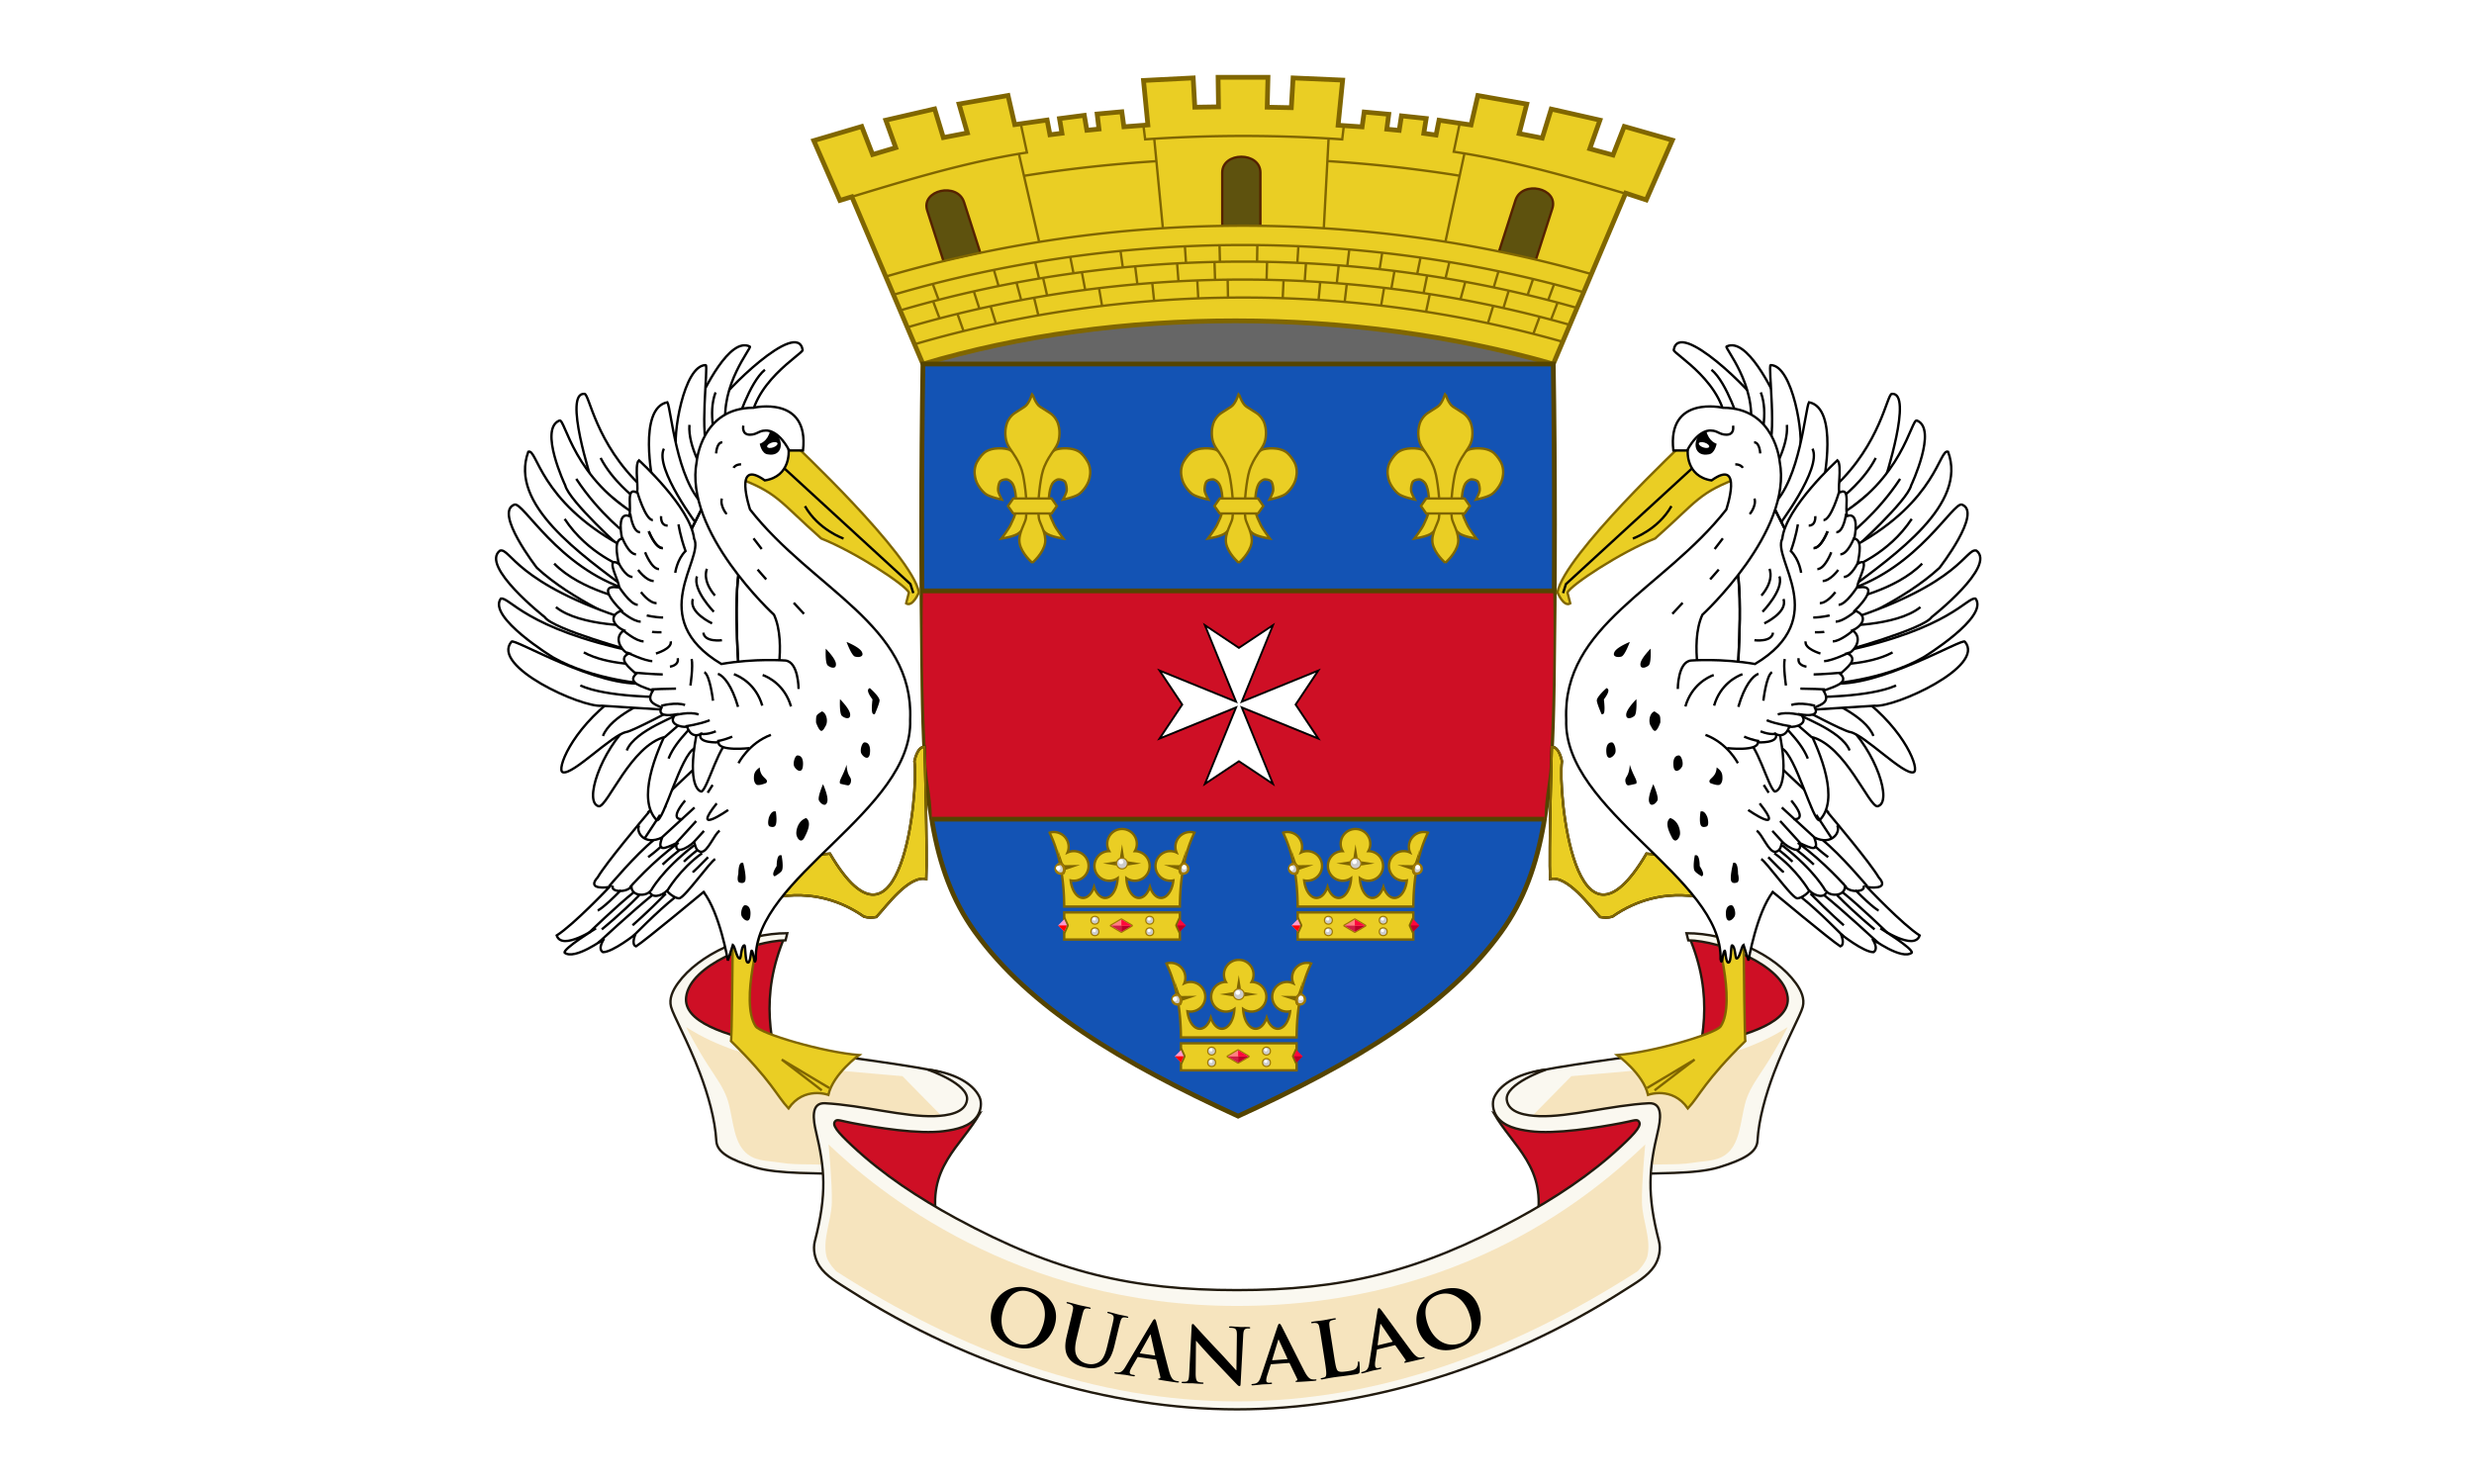 <?xml version="1.0" encoding="UTF-8" standalone="no"?>
<svg
   width="500"
   height="300"
   viewBox="0 0 1041.667 625"
   version="1.1"
   id="svg100"
   xmlns:xlink="http://www.w3.org/1999/xlink"
   xmlns="http://www.w3.org/2000/svg"
   xmlns:svg="http://www.w3.org/2000/svg">
  <defs
     id="defs100" />
  <path
     fill="#ffffff"
     d="M 0,625 H 1041.667 V 0 H 0 Z"
     id="path1"
     style="display:inline;stroke-width:1.054" />
  <g
     fill="none"
     id="g18"
     style="display:inline"
     transform="translate(52.083)">
    <path
       fill="#ce0f25"
       d="m 659.049,394.35 c 10.735,25.244 6.121,45.149 0,64.53 15.479,-5.609 48.359,-21.014 44.419,-40.226 -6.894,-16.818 -28.349,-20.938 -44.419,-24.304"
       id="path2" />
    <path
       stroke="#221b0f"
       d="m 659.049,394.35 c 10.735,25.244 6.121,45.149 0,64.53 15.479,-5.609 48.359,-21.014 44.419,-40.226 -6.894,-16.818 -28.349,-20.938 -44.419,-24.304 z"
       id="path3" />
    <path
       fill="#faf8f0"
       d="m 604.198,503.635 c 9.756,-3.152 16.456,-6.744 32.61,-8.985 6.658,-0.923 24.596,0.161 34.996,-3.075 10.015,-3.12 15.813,-6.081 16.099,-11.106 0.509,-9.006 3.43,-19.321 6.961,-28.685 5.036,-13.362 11.151,-24.134 12.095,-27.744 0.891,-3.404 -0.64,-6.816 -2.896,-9.945 -8.792,-12.194 -28.496,-21.087 -46.054,-21.066 l 0.746,2.989 c 13.518,0.245 40.244,10.371 41.851,23.915 2.423,20.399 -66.544,23.491 -104.855,31.064 0,0 -9.878,2.456 -13.244,5.93 -2.384,2.456 -3.599,8.816 -1.119,11.172 17.52,16.648 22.81,35.536 22.81,35.536"
       id="path4" />
    <path
       stroke="#221b0f"
       d="m 604.198,503.635 c 9.756,-3.152 16.456,-6.744 32.61,-8.985 6.658,-0.923 24.596,0.161 34.996,-3.075 10.015,-3.12 15.813,-6.081 16.099,-11.106 0.509,-9.006 3.43,-19.321 6.961,-28.685 5.036,-13.362 11.151,-24.134 12.095,-27.744 0.891,-3.404 -0.64,-6.816 -2.896,-9.945 -8.792,-12.194 -28.496,-21.087 -46.054,-21.066 l 0.746,2.989 c 13.518,0.245 40.244,10.371 41.851,23.915 2.423,20.399 -66.544,23.491 -104.855,31.064 0,0 -9.878,2.456 -13.244,5.93 -2.384,2.456 -3.599,8.816 -1.119,11.172 17.52,16.648 22.81,35.536 22.81,35.536 z"
       id="path5" />
    <path
       fill="#f6e4be"
       d="m 700.591,432.568 c -25.791,16.68 -60.626,17.901 -91.055,20.664 l -19.374,19.696 17.76,26.156 c 0,0 19.784,-6.49 30.028,-8.074 7.24,-1.117 15.374,-0.115 22.601,-1.29 6.188,-1.007 11.685,-0.457 15.823,-5.167 4.81,-5.48 4.564,-15.445 7.103,-22.28 1.62,-4.356 4.209,-7.956 7.579,-13.121 5.401,-8.283 9.535,-16.584 9.535,-16.584"
       id="path6" />
    <path
       fill="#ce0f25"
       d="m 594.856,514.846 c 4.751,-22.985 -10,-32.042 -17.935,-45.961 0,0 8.549,3.504 13.076,4.109 8.494,1.134 13.394,0.96 25.681,-1.019 10.059,-1.621 18.512,-6.689 25.515,-3.465 0.973,0.448 1.72,1.554 1.867,2.617 0.454,3.278 -1.45,6.64 -3.362,9.341 -10.493,14.808 -44.842,34.378 -44.842,34.378"
       id="path7" />
    <path
       stroke="#221b0f"
       d="m 594.856,514.846 c 4.751,-22.985 -10,-32.042 -17.935,-45.961 0,0 8.549,3.504 13.076,4.109 8.494,1.134 13.394,0.96 25.681,-1.019 10.059,-1.621 18.512,-6.689 25.515,-3.465 0.973,0.448 1.72,1.554 1.867,2.617 0.454,3.278 -1.45,6.64 -3.362,9.341 -10.493,14.808 -44.842,34.378 -44.842,34.378 z"
       id="path8" />
    <path
       fill="#ce0f25"
       d="m 278.37,394.35 c -10.736,25.244 -6.121,45.149 0,64.53 -15.479,-5.609 -48.36,-21.014 -44.417,-40.226 6.894,-16.818 28.347,-20.938 44.417,-24.304"
       id="path9" />
    <path
       stroke="#221b0f"
       d="m 278.37,394.35 c -10.736,25.244 -6.121,45.149 0,64.53 -15.479,-5.609 -48.36,-21.014 -44.417,-40.226 6.894,-16.818 28.347,-20.938 44.417,-24.304 z"
       id="path10" />
    <path
       fill="#faf8f0"
       d="m 333.22,503.635 c -9.757,-3.152 -16.455,-6.744 -32.608,-8.985 -6.66,-0.923 -24.596,0.161 -34.996,-3.075 -10.016,-3.12 -15.816,-6.081 -16.1,-11.106 -0.51,-9.006 -3.431,-19.321 -6.961,-28.685 -5.039,-13.362 -11.154,-24.134 -12.096,-27.744 -0.89,-3.404 0.64,-6.816 2.898,-9.945 8.792,-12.194 28.499,-21.087 46.054,-21.066 l -0.747,2.989 c -13.516,0.245 -40.242,10.371 -41.851,23.915 -2.423,20.399 66.544,23.491 104.856,31.064 0,0 9.876,2.456 13.244,5.93 2.384,2.456 3.599,8.816 1.117,11.172 -17.517,16.648 -22.81,35.536 -22.81,35.536"
       id="path11" />
    <path
       stroke="#221b0f"
       d="m 333.22,503.635 c -9.757,-3.152 -16.455,-6.744 -32.608,-8.985 -6.66,-0.923 -24.596,0.161 -34.996,-3.075 -10.016,-3.12 -15.816,-6.081 -16.1,-11.106 -0.51,-9.006 -3.431,-19.321 -6.961,-28.685 -5.039,-13.362 -11.154,-24.134 -12.096,-27.744 -0.89,-3.404 0.64,-6.816 2.898,-9.945 8.792,-12.194 28.499,-21.087 46.054,-21.066 l -0.747,2.989 c -13.516,0.245 -40.242,10.371 -41.851,23.915 -2.423,20.399 66.544,23.491 104.856,31.064 0,0 9.876,2.456 13.244,5.93 2.384,2.456 3.599,8.816 1.117,11.172 -17.517,16.648 -22.81,35.536 -22.81,35.536 z"
       id="path12" />
    <path
       fill="#f6e4be"
       d="m 236.83,432.568 c 25.79,16.68 60.625,17.901 91.054,20.664 l 19.372,19.696 -17.759,26.156 c 0,0 -19.785,-6.49 -30.029,-8.074 -7.239,-1.117 -15.37,-0.115 -22.601,-1.29 -6.188,-1.007 -11.686,-0.457 -15.821,-5.167 -4.81,-5.48 -4.564,-15.445 -7.104,-22.28 -1.617,-4.356 -4.207,-7.956 -7.579,-13.121 -5.399,-8.283 -9.533,-16.584 -9.533,-16.584"
       id="path13" />
    <path
       fill="#ce0f25"
       d="m 342.561,514.846 c -4.749,-22.985 10,-32.042 17.938,-45.961 0,0 -8.55,3.504 -13.08,4.109 -8.49,1.134 -13.391,0.96 -25.679,-1.019 -10.057,-1.621 -18.513,-6.689 -25.514,-3.465 -0.974,0.448 -1.722,1.554 -1.869,2.617 -0.454,3.278 1.45,6.64 3.362,9.341 10.496,14.808 44.842,34.378 44.842,34.378"
       id="path14" />
    <path
       stroke="#221b0f"
       d="m 342.561,514.846 c -4.749,-22.985 10,-32.042 17.938,-45.961 0,0 -8.55,3.504 -13.08,4.109 -8.49,1.134 -13.391,0.96 -25.679,-1.019 -10.057,-1.621 -18.513,-6.689 -25.514,-3.465 -0.974,0.448 -1.722,1.554 -1.869,2.617 -0.454,3.278 1.45,6.64 3.362,9.341 10.496,14.808 44.842,34.378 44.842,34.378 z"
       id="path15" />
    <path
       fill="#faf8f0"
       d="m 305.291,543.188 c -4.464,-2.861 -9.549,-5.693 -12.377,-9.996 -1.949,-2.965 -2.796,-7.039 -1.904,-10.474 5.216,-20.094 4.106,-30.854 0.49,-46.069 -1.167,-4.917 -2.358,-12.341 3.794,-12.01 15.78,0.851 33.471,5.886 46.178,5.431 5.191,-0.189 12.95,-1.221 13.616,-6.881 0.791,-6.723 -16.472,-12.695 -16.472,-12.695 10.261,1.178 18.752,5.424 21.666,11.428 1.184,2.441 0.635,5.897 -0.894,8.141 -3.009,4.423 -8.734,5.621 -14.034,6.331 -10.558,1.425 -28.455,-1.47 -38.575,-3.412 -4.577,-0.878 -6.177,-1.598 -6.976,-0.971 -2.002,1.577 0.731,4.762 7.103,10.72 12.891,12.055 27.917,21.872 43.424,30.307 42.229,22.967 74.524,30.305 118.381,30.305 43.855,0 76.149,-7.337 118.38,-30.305 15.506,-8.435 30.531,-18.253 43.423,-30.307 6.372,-5.957 9.108,-9.143 7.1,-10.72 -0.794,-0.626 -2.395,0.094 -6.974,0.971 -10.12,1.943 -28.017,4.837 -38.576,3.413 -5.296,-0.71 -11.024,-1.909 -14.033,-6.331 -1.529,-2.244 -2.077,-5.7 -0.891,-8.141 2.914,-6.004 11.402,-10.25 21.664,-11.427 0,0 -17.262,5.973 -16.471,12.695 0.665,5.66 8.424,6.693 13.615,6.881 12.709,0.455 30.396,-4.58 46.179,-5.431 6.152,-0.331 4.962,7.092 3.792,12.01 -3.616,15.215 -4.728,25.975 0.491,46.069 0.89,3.435 0.042,7.509 -1.905,10.474 -2.827,4.304 -7.911,7.135 -12.378,9.996 -51.901,33.279 -110.235,50.366 -163.416,50.366 -53.183,-0.001 -111.518,-17.089 -163.42,-50.368"
       id="path16" />
    <path
       stroke="#221b0f"
       d="m 305.291,543.188 c -4.464,-2.861 -9.549,-5.693 -12.377,-9.996 -1.949,-2.965 -2.796,-7.039 -1.904,-10.474 5.216,-20.094 4.106,-30.854 0.49,-46.069 -1.167,-4.917 -2.358,-12.341 3.794,-12.01 15.78,0.851 33.471,5.886 46.178,5.431 5.191,-0.189 12.95,-1.221 13.616,-6.881 0.791,-6.723 -16.472,-12.695 -16.472,-12.695 10.261,1.178 18.752,5.424 21.666,11.428 1.184,2.441 0.635,5.897 -0.894,8.141 -3.009,4.423 -8.734,5.621 -14.034,6.331 -10.558,1.425 -28.455,-1.47 -38.575,-3.412 -4.577,-0.878 -6.177,-1.598 -6.976,-0.971 -2.002,1.577 0.731,4.762 7.103,10.72 12.891,12.055 27.917,21.872 43.424,30.307 42.229,22.967 74.524,30.305 118.381,30.305 43.855,0 76.149,-7.337 118.38,-30.305 15.506,-8.435 30.531,-18.253 43.423,-30.307 6.372,-5.957 9.108,-9.143 7.1,-10.72 -0.794,-0.626 -2.395,0.094 -6.974,0.971 -10.12,1.943 -28.017,4.837 -38.576,3.413 -5.296,-0.71 -11.024,-1.909 -14.033,-6.331 -1.529,-2.244 -2.077,-5.7 -0.891,-8.141 2.914,-6.004 11.402,-10.25 21.664,-11.427 0,0 -17.262,5.973 -16.471,12.695 0.665,5.66 8.424,6.693 13.615,6.881 12.709,0.455 30.396,-4.58 46.179,-5.431 6.152,-0.331 4.962,7.092 3.792,12.01 -3.616,15.215 -4.728,25.975 0.491,46.069 0.89,3.435 0.042,7.509 -1.905,10.474 -2.827,4.304 -7.911,7.135 -12.378,9.996 -51.901,33.279 -110.235,50.366 -163.416,50.366 -53.183,-0.001 -111.518,-17.089 -163.42,-50.368 z"
       id="path17" />
    <path
       fill="#f6e4be"
       d="m 637.419,535.408 c 0,0 3.499,-3.49 4.145,-6.447 1.611,-7.385 -2.131,-15.006 -2.303,-22.563 -0.185,-8.148 1.383,-24.404 1.383,-24.404 -20.186,19.274 -75.825,68.013 -171.934,68.013 -93.4,0 -151.749,-48.739 -171.935,-68.013 0,0 1.565,16.256 1.381,24.404 -0.17,7.556 -3.915,15.178 -2.301,22.563 0.645,2.958 4.143,6.448 4.143,6.448 52.923,33.996 109.461,54.795 168.712,54.795 59.249,-10e-4 115.788,-20.8 168.709,-54.796"
       id="path18" />
  </g>
  <path
     d="m 417.928,550.515 c 1.832,-5.256 7.756,-10.813 17.201,-7.524 7.839,2.731 11.168,8.888 8.714,15.929 -2.452,7.039 -9.43,10.85 -17.426,8.066 -9.036,-3.147 -10.385,-11.03 -8.489,-16.471 m 21.111,8.006 c 2.399,-6.886 -0.174,-12.572 -5.338,-14.371 -3.62,-1.261 -8.43,-0.731 -11.098,6.925 -2.227,6.395 -0.374,12.729 5.671,14.831 2.205,0.77 7.669,1.502 10.765,-7.385 m 11.179,-0.254 c 1.155,-4.813 1.368,-5.697 1.545,-6.727 0.195,-1.091 0.056,-1.659 -0.961,-2.138 -0.245,-0.126 -0.787,-0.29 -1.241,-0.399 -0.356,-0.085 -0.536,-0.193 -0.484,-0.418 0.054,-0.22 0.296,-0.23 0.783,-0.11 1.719,0.41 3.737,0.996 4.71,1.229 0.779,0.188 2.844,0.583 4.011,0.859 0.487,0.117 0.699,0.236 0.646,0.456 -0.054,0.224 -0.264,0.24 -0.589,0.16 -0.355,-0.082 -0.557,-0.1 -0.961,-0.128 -0.915,-0.052 -1.304,0.423 -1.634,1.515 -0.307,0.997 -0.521,1.884 -1.675,6.696 l -1.064,4.431 c -1.101,4.59 -0.624,6.745 0.661,8.395 1.178,1.519 2.639,2.004 3.741,2.269 1.428,0.341 3.284,0.319 4.885,-0.639 2.201,-1.311 2.982,-4.137 3.764,-7.397 l 0.95,-3.958 c 1.154,-4.811 1.366,-5.697 1.545,-6.726 0.194,-1.092 0.056,-1.661 -0.961,-2.138 -0.245,-0.125 -0.789,-0.29 -1.144,-0.375 -0.357,-0.086 -0.537,-0.198 -0.484,-0.418 0.053,-0.223 0.295,-0.23 0.75,-0.12 1.653,0.396 3.673,0.981 3.705,0.989 0.389,0.095 2.455,0.489 3.72,0.79 0.454,0.109 0.665,0.226 0.612,0.448 -0.054,0.223 -0.264,0.24 -0.652,0.145 -0.356,-0.085 -0.559,-0.1 -0.964,-0.13 -0.912,-0.051 -1.301,0.424 -1.632,1.516 -0.307,0.999 -0.52,1.884 -1.675,6.695 l -0.813,3.388 c -0.842,3.516 -2.096,7.164 -5.366,8.79 -2.765,1.38 -5.184,1.167 -7.291,0.664 -1.719,-0.413 -4.809,-1.255 -6.673,-3.913 -1.305,-1.852 -1.975,-4.491 -0.874,-9.081 z m 28.994,13.257 c -0.165,-0.025 -0.24,0.031 -0.334,0.215 l -2.416,4.159 c -0.445,0.759 -0.72,1.509 -0.776,1.897 -0.084,0.579 0.153,1.04 1.176,1.188 l 0.495,0.07 c 0.396,0.056 0.485,0.135 0.459,0.329 -0.037,0.258 -0.245,0.294 -0.607,0.241 -1.056,-0.153 -2.463,-0.45 -3.485,-0.598 -0.363,-0.052 -2.191,-0.216 -3.908,-0.462 -0.429,-0.061 -0.618,-0.153 -0.581,-0.412 0.029,-0.194 0.169,-0.239 0.434,-0.201 a 9.5,9.5 0 0 0 1.031,0.083 c 1.548,0.025 2.331,-0.981 3.222,-2.497 l 11.15,-18.791 c 0.53,-0.879 0.779,-1.204 1.107,-1.156 0.298,0.042 0.454,0.361 0.679,1.15 0.537,1.886 3.967,15.532 5.378,20.734 0.838,3.081 1.73,3.668 2.399,3.929 0.481,0.167 0.972,0.27 1.369,0.326 0.264,0.038 0.424,0.095 0.391,0.321 -0.036,0.258 -0.343,0.28 -1.564,0.102 -1.189,-0.17 -3.598,-0.515 -6.229,-0.959 -0.589,-0.115 -0.985,-0.172 -0.952,-0.399 0.027,-0.193 0.169,-0.239 0.504,-0.224 0.24,-0.031 0.513,-0.288 0.403,-0.698 l -1.688,-7.019 c -0.043,-0.169 -0.132,-0.25 -0.298,-0.271 z m 6.962,-0.647 c 0.166,0.025 0.214,-0.066 0.192,-0.169 l -1.832,-8.354 c -0.014,-0.134 -0.022,-0.3 -0.123,-0.315 -0.097,-0.014 -0.187,0.138 -0.239,0.265 l -4.17,7.46 c -0.051,0.122 -0.033,0.225 0.1,0.244 z m 17.258,7.42 c -0.025,2.54 0.378,3.401 1.036,3.654 0.559,0.214 1.191,0.27 1.724,0.288 0.366,0.016 0.565,0.089 0.557,0.282 -0.01,0.259 -0.311,0.315 -0.777,0.299 -2.166,-0.079 -3.495,-0.225 -4.129,-0.246 -0.3,-0.011 -1.869,0.028 -3.601,-0.034 -0.434,-0.015 -0.732,-0.057 -0.721,-0.351 0.006,-0.195 0.21,-0.254 0.542,-0.241 0.433,0.016 1.034,0.005 1.505,-0.109 0.876,-0.23 1.043,-1.167 1.179,-3.996 l 0.991,-19.151 c 0.024,-0.65 0.14,-1.101 0.472,-1.089 0.366,0.014 0.653,0.446 1.196,1.05 0.385,0.441 5.261,5.826 9.955,10.719 2.186,2.295 6.515,7.141 7.063,7.683 l 0.167,0.005 0.193,-14.619 c 0.039,-1.985 -0.239,-2.614 -1.026,-2.969 -0.493,-0.211 -1.292,-0.242 -1.757,-0.259 -0.401,-0.013 -0.531,-0.115 -0.524,-0.311 0.01,-0.26 0.378,-0.28 0.878,-0.26 1.731,0.063 3.329,0.219 4.025,0.244 0.368,0.014 1.639,-0.039 3.27,0.017 0.435,0.015 0.768,0.06 0.757,0.321 -0.007,0.194 -0.211,0.286 -0.61,0.27 -0.334,-0.012 -0.601,-0.022 -1.005,0.063 -0.943,0.226 -1.232,0.901 -1.333,2.721 l -1.107,20.513 c -0.026,0.716 -0.167,1.005 -0.469,0.994 -0.366,-0.013 -0.754,-0.386 -1.107,-0.758 -2.029,-2.028 -6.139,-6.443 -9.482,-9.917 -3.506,-3.644 -7.06,-7.746 -7.638,-8.386 l -0.1,-0.003 z m 31.832,-3.734 c -0.169,0.014 -0.229,0.081 -0.281,0.283 l -1.472,4.578 c -0.273,0.836 -0.383,1.627 -0.353,2.019 0.041,0.584 0.371,0.984 1.404,0.907 l 0.499,-0.035 c 0.396,-0.028 0.503,0.027 0.516,0.224 0.019,0.259 -0.175,0.339 -0.541,0.365 -1.064,0.078 -2.502,0.084 -3.533,0.161 -0.365,0.024 -2.189,0.255 -3.916,0.381 -0.431,0.033 -0.636,-0.018 -0.656,-0.279 -0.013,-0.194 0.114,-0.269 0.381,-0.29 0.3,-0.02 0.762,-0.085 1.025,-0.138 1.516,-0.307 2.066,-1.456 2.614,-3.128 l 6.88,-20.739 c 0.331,-0.971 0.505,-1.342 0.837,-1.367 0.3,-0.022 0.52,0.256 0.908,0.98 0.926,1.727 7.195,14.326 9.681,19.106 1.479,2.83 2.475,3.215 3.185,3.328 a 7.58,7.58 0 0 0 1.406,0.028 c 0.268,-0.02 0.435,0 0.452,0.227 0.018,0.261 -0.276,0.346 -1.509,0.438 -1.195,0.086 -3.623,0.264 -6.288,0.39 -0.6,0.014 -1.002,0.041 -1.016,-0.185 -0.015,-0.195 0.114,-0.269 0.444,-0.328 0.228,-0.081 0.44,-0.39 0.244,-0.768 l -3.147,-6.495 c -0.079,-0.159 -0.184,-0.214 -0.349,-0.204 z m 6.665,-2.116 c 0.166,-0.014 0.191,-0.113 0.152,-0.208 l -3.575,-7.769 c -0.043,-0.128 -0.09,-0.289 -0.189,-0.281 -0.099,0.008 -0.155,0.174 -0.176,0.306 l -2.481,8.178 c -0.024,0.134 0.018,0.229 0.15,0.219 z m 19.683,-1.839 c 0.65,4.115 0.999,6.334 1.781,6.804 0.635,0.396 1.527,0.486 4.095,0.081 1.746,-0.274 3.027,-0.509 3.714,-1.506 0.329,-0.481 0.583,-1.445 0.551,-2.066 -0.011,-0.291 0.024,-0.497 0.289,-0.537 0.229,-0.039 0.286,0.119 0.347,0.503 0.056,0.355 0.206,2.804 0.088,3.78 -0.085,0.737 -0.225,0.925 -1.939,1.194 -2.37,0.371 -4.094,0.576 -5.58,0.781 a 81.923,81.923 0 0 0 -4.034,0.534 c -0.363,0.056 -1.088,0.173 -1.872,0.328 -0.757,0.119 -1.604,0.319 -2.263,0.422 -0.429,0.068 -0.675,0.006 -0.711,-0.217 -0.024,-0.162 0.091,-0.279 0.488,-0.341 a 5.664,5.664 0 0 0 1.166,-0.315 c 0.639,-0.232 0.691,-0.968 0.676,-1.919 -0.049,-1.378 -0.448,-3.917 -0.912,-6.876 l -0.891,-5.661 c -0.768,-4.889 -0.909,-5.79 -1.137,-6.807 -0.236,-1.083 -0.581,-1.556 -1.704,-1.609 -0.275,-0.025 -0.674,0.005 -1.103,0.074 -0.363,0.054 -0.569,0.023 -0.605,-0.201 -0.035,-0.225 0.185,-0.325 0.679,-0.405 1.549,-0.244 3.638,-0.474 4.528,-0.612 0.791,-0.126 3.179,-0.601 4.466,-0.802 0.46,-0.073 0.701,-0.045 0.735,0.181 0.037,0.225 -0.151,0.321 -0.545,0.384 a 8.714,8.714 0 0 0 -1.271,0.299 c -0.864,0.299 -1.041,0.888 -0.93,2.024 0.096,1.04 0.237,1.941 1.006,6.83 z m 18.356,-2.288 c -0.16,0.04 -0.209,0.119 -0.23,0.324 l -0.699,4.759 c -0.132,0.87 -0.11,1.667 -0.018,2.046 0.137,0.57 0.529,0.91 1.534,0.667 l 0.486,-0.117 c 0.389,-0.096 0.502,-0.054 0.547,0.134 0.061,0.254 -0.119,0.364 -0.474,0.451 -1.037,0.251 -2.452,0.493 -3.459,0.738 -0.356,0.086 -2.116,0.611 -3.802,1.02 -0.42,0.103 -0.631,0.086 -0.691,-0.167 -0.045,-0.189 0.069,-0.284 0.327,-0.347 a 9.52,9.52 0 0 0 0.99,-0.306 c 1.445,-0.55 1.8,-1.775 2.064,-3.515 l 3.381,-21.584 c 0.166,-1.01 0.276,-1.409 0.6,-1.486 0.291,-0.069 0.555,0.166 1.055,0.816 1.2,1.552 9.452,12.95 12.69,17.258 1.923,2.55 2.969,2.766 3.69,2.759 0.506,-0.024 1,-0.109 1.39,-0.204 0.26,-0.061 0.43,-0.071 0.484,0.151 0.059,0.254 -0.215,0.388 -1.415,0.677 -1.166,0.282 -3.531,0.855 -6.14,1.421 -0.591,0.109 -0.98,0.203 -1.034,-0.019 -0.048,-0.189 0.069,-0.285 0.384,-0.395 0.212,-0.119 0.37,-0.459 0.116,-0.799 l -4.173,-5.889 c -0.103,-0.141 -0.216,-0.182 -0.376,-0.143 z m 6.229,-3.183 c 0.162,-0.039 0.171,-0.141 0.116,-0.228 l -4.804,-7.075 c -0.06,-0.119 -0.134,-0.27 -0.23,-0.246 -0.096,0.025 -0.125,0.198 -0.128,0.33 l -1.1,8.472 c -0.004,0.134 0.054,0.222 0.183,0.19 z m 10.89,-5.111 c -1.8,-5.266 -0.558,-13.291 8.909,-16.526 7.857,-2.681 14.272,0.115 16.683,7.17 2.409,7.055 -0.735,14.355 -8.75,17.09 -9.056,3.096 -14.98,-2.279 -16.842,-7.734 m 21.562,-6.706 c -2.358,-6.901 -7.889,-9.794 -13.064,-8.025 -3.629,1.237 -7.089,4.621 -4.47,12.291 2.188,6.409 7.553,10.253 13.611,8.184 2.209,-0.754 6.966,-3.546 3.923,-12.45"
     id="path19" />
  <path
     fill="#666666"
     d="m 653.073,134.593 h -264.476 v 18.726 h 264.476 z"
     id="path20" />
  <path
     fill="none"
     stroke="#552200"
     d="m 653.073,134.593 h -264.476 v 18.726 h 264.476 z"
     id="path21" />
  <g
     fill="#5e520e"
     stroke="#552200"
     id="g24"
     transform="translate(52.083)">
    <path
       fill="#eace24"
       stroke="#806600"
       stroke-width="2"
       d="m 336.514,153.318 -29.936,-70.443 -5.031,1.529 -10.99,-25.175 20.187,-5.964 4.571,11.818 9.746,-2.889 -4.171,-11.585 20.56,-4.742 3.655,12.07 10.121,-1.949 -3.503,-12.188 20.62,-3.595 2.823,12.279 13.641,-1.932 1.185,6.206 5.063,-0.641 -1.04,-6.175 10.45,-1.36 1.066,6.281 5.11,-0.515 -0.769,-6.331 10.382,-0.948 0.872,6.326 10.099,-0.775 -1.841,-18.731 20.92,-1.069 0.684,12.324 9.976,-0.152 -0.18,-12.441 21.006,10e-4 -0.323,12.592 10.155,0.208 0.739,-12.533 20.871,0.917 -1.906,18.997 10.095,0.699 0.876,-6.261 10.35,0.95 -0.821,6.271 5.219,0.511 0.944,-6.116 10.415,1.115 -1,6.25 5.158,0.716 1.247,-6.245 13.487,1.995 2.859,-12.379 20.592,3.594 -3.194,12.415 9.72,1.908 3.766,-12.221 20.524,4.649 -4.271,12.059 9.779,2.671 4.725,-12.066 20.263,5.779 -10.989,25.176 -8.674,-2.857 -30.483,71.973 C 517.724,129.097 417.809,128.996 336.514,153.318"
       id="path22" />
    <path
       d="M 462.536,95.047 V 72.721 c 0,-8.93 16.066,-8.93 16.066,0 v 22.326 m -133.352,15.17 -6.93,-21.565 c -2.771,-8.625 12.746,-12.092 15.519,-3.466 l 6.929,21.565 m 218.296,-0.822 6.929,-21.564 c 2.775,-8.626 18.29,-5.16 15.519,3.465 l -6.931,21.565"
       id="path23" />
    <path
       fill="none"
       stroke="#806600"
       d="m 514.974,119.629 -0.915,7.759 m -180.992,17.585 c 88.135,-25.836 184.129,-26.221 272.559,-1.09 M 329.87,137.896 c 90.111,-26.456 188.276,-26.865 278.703,-1.165 m -281.552,-6.015 c 92.091,-27.003 192.401,-27.375 284.776,-1.056 M 324.11,124.146 c 93.783,-27.525 195.94,-27.951 290.05,-1.212 m -64.204,0.807 -1.609,7.573 m 47.759,2.274 -2.605,7.077 m -16.872,-11.816 -2.204,7.189 m -25.601,-20.042 -1.526,7.467 m 17.573,-4.766 -1.971,7.166 m 20.266,-3.454 -2.198,7.155 m 22.742,-2.061 -2.72,7.089 m -22.142,-20.316 -1.96,6.535 m 25.408,-1.22 -2.536,6.84 m -6.342,-8.928 -2.266,6.595 m -33.02,-13.54 -1.626,6.79 m -10.438,-9.068 -1.464,7.136 m -40.835,3.524 -0.689,7.505 m 27.589,-5.137 -1.236,7.325 m -31.647,-17.767 -0.525,7.583 m 14.328,-6.814 -0.804,7.483 m 24.235,-4.805 -1.284,7.229 m -3.831,-15.16 -1.091,6.825 m -12.795,-8.075 -0.854,7.013 m -20.546,-8.799 -0.442,7 m -129.146,18.778 2.147,6.95 m 121.167,-18.048 -0.356,7.741 m -136.884,6.596 2.505,7.096 m 79.461,-20.279 0.79,7.59 m 18.186,-8.426 0.397,7.355 m -41.808,-4.455 1.295,7.516 m 52.895,-10.734 0.135,7.47 m -81.654,-0.092 1.8,7.411 m -27.173,-10.098 2.351,7.265 m 15.617,-10.97 1.938,7.189 m 9.263,-9.159 1.699,7.427 m 14.613,-9.89 1.386,7.331 m 21.084,-9.548 0.944,7.518 m 16.71,-8.856 0.589,7.699 m 15.14,-8.234 0.246,7.474 m 21.902,-7.933 -0.21,7.471 m -140.382,9.467 2.734,7.245 m 133.758,-31.169 -0.118,7.185 m -15.818,-6.994 0.184,6.9 m -14.752,-6.331 0.457,6.908 m -27.547,-4.82 0.981,7 m -22.152,-4.612 1.342,6.74 m -16.139,-4.562 1.655,6.865 m -19.03,-3.658 1.927,6.596 m -27.806,-1.049 2.599,7.026 M 556.506,101.82 564.542,64.514 M 321.068,116.431 C 416.992,88.317 521.472,87.94 617.683,115.356 M 506.806,67.845 c 18.643,1.164 37.333,3.221 55.693,6.163 m -48.753,-21.106 -0.69,5.793 a 602.147,602.147 0 0 0 -82.977,-0.013 l -0.737,-5.916 m -50.095,21.258 c 18.179,-2.916 37.099,-4.966 55.557,-6.138 m -57.913,-3.206 8.567,37.223 m 52.087,-5.791 -3.638,-37.683 m 73.407,-0.076 -2.018,37.784 M 377.7,52.127 l 2.61,12.115 c -26.975,4.16 -52.976,12.363 -78.764,20.163 m 260.99,-32.49 c 0,0 -2.528,11.995 -2.527,11.996 27.659,4.176 54.641,12.294 81.062,20.292"
       id="path24" />
  </g>
  <path
     fill="#1353b4"
     stroke="#554400"
     stroke-width="2"
     d="m 388.597,153.317 c -0.704,45.093 -0.662,90.191 0,135.284 0.636,43.444 2.766,77.346 21.895,103.856 23.042,31.931 61.427,54.975 110.806,77.616 49.376,-22.641 87.764,-45.685 110.806,-77.616 19.126,-26.51 21.258,-60.413 21.894,-103.856 0.664,-45.092 0.704,-90.191 0,-135.284 z"
     id="path25" />
  <path
     fill="#ce0f25"
     d="m 650.299,344.999 c 0.088,-11.274 2.433,-16.629 2.434,-27.901 1.169,-22.626 1.618,-45.096 1.265,-67.644 h -265.401 c -0.354,22.548 0.094,44.817 1.262,67.644 0.004,11.272 2.416,16.628 2.501,27.901 z"
     id="path26" />
  <path
     fill="none"
     stroke="#554400"
     stroke-width="2"
     d="m 388.218,248.863 h 266.159 m -262.188,96.136 h 258.111"
     id="path27" />
  <path
     fill="#ffffff"
     stroke="#000000"
     stroke-width="0.805"
     d="m 488.223,311.056 32.228,-13.13 -13.13,32.229 14.324,-9.548 14.325,9.548 -13.131,-32.229 32.229,13.13 -9.55,-14.323 9.55,-14.324 -32.229,13.13 13.131,-32.228 -14.325,9.549 -14.324,-9.549 13.13,32.228 -32.228,-13.13 9.549,14.324 z"
     id="path28" />
  <g
     id="a"
     fill="#ffffff"
     stroke="#000000"
     transform="translate(52.083)">
    <path
       fill="#eace24"
       stroke="none"
       d="m 256.42,398.03 c -0.345,39.061 -0.69,40.443 -0.69,40.443 17.109,16.765 19.139,22.906 24.195,28.346 6.567,-9.507 16.764,-5.705 16.764,-5.705 2.075,-8.986 12.964,-16.764 12.964,-16.764 -15.209,-1.209 -41.48,-8.989 -43.554,-12.099 -6.888,-10.332 2.592,-41.651 2.592,-41.651 z"
       id="path29" />
    <path
       fill="none"
       stroke="#806600"
       d="m 256.42,398.03 c -0.345,39.061 -0.69,40.443 -0.69,40.443 17.109,16.765 19.139,22.906 24.195,28.346 6.567,-9.507 16.764,-5.705 16.764,-5.705 2.075,-8.986 12.964,-16.764 12.964,-16.764 -15.209,-1.209 -41.48,-8.989 -43.554,-12.099 -6.888,-10.332 2.592,-41.651 2.592,-41.651 z"
       id="path30" />
    <path
       fill="#eace24"
       stroke="none"
       d="m 293.936,459.211 -16.865,-12.953 20.042,11.975"
       id="path31" />
    <path
       fill="none"
       stroke="#806600"
       d="m 293.936,459.211 -16.865,-12.953 20.042,11.975"
       id="path32" />
    <path
       fill="#eace24"
       d="m 268.904,379.505 c 0,0 21.131,-8.626 42.788,6.57 2.069,0.604 3.581,0.427 5.227,0.141 4.186,-4.489 13.681,-17.685 21.014,-15.974 0.54,-11.15 -0.734,-55.728 -0.734,-55.728 -3.176,-0.124 -4.277,6.11 -4.277,6.11 1.834,12.709 -5.5,89.948 -35.563,38.862 l -21.265,2.2 z"
       id="path33" />
    <path
       fill="none"
       stroke="#806600"
       d="m 268.904,379.505 c 0,0 21.131,-8.626 42.788,6.57 2.069,0.604 3.581,0.427 5.227,0.141 4.186,-4.489 13.681,-17.685 21.014,-15.974 0.54,-11.15 -0.734,-55.728 -0.734,-55.728 -3.176,-0.124 -4.277,6.11 -4.277,6.11 1.834,12.709 -5.5,89.948 -35.563,38.862 l -21.265,2.2 z"
       id="path34" />
    <path
       fill="#eace24"
       stroke="none"
       d="m 257.333,200.842 c 18.148,6.567 18.375,10.037 36.347,25.937 14.345,5.705 35.71,19.692 36.92,22.804 l -1.164,4.543 c 2.766,1.727 5.378,-4.644 5.378,-4.644 -2.765,-15.729 -53.276,-63.103 -53.276,-63.103 l -22.249,4.685 z"
       id="path35" />
    <path
       fill="none"
       stroke="#806600"
       d="m 257.333,200.842 c 18.148,6.567 18.375,10.037 36.347,25.937 14.345,5.705 35.71,19.692 36.92,22.804 l -1.164,4.543 c 2.766,1.727 5.378,-4.644 5.378,-4.644 -2.765,-15.729 -53.276,-63.103 -53.276,-63.103 l -22.249,4.685 z"
       id="path36" />
    <path
       fill="none"
       d="m 274.395,193.804 56.861,52.195 1.211,3.802 m -45.629,-36.64 c 5.704,10.025 16.248,13.654 16.248,13.654"
       id="path37" />
    <path
       d="m 263.87,180.412 c -0.244,-18.82 21.999,-31.285 21.999,-32.996 -2.201,-13.415 -33.976,18.575 -35.688,22.731 -1.964,6.064 2.445,13.443 2.445,13.443"
       id="path38" />
    <path
       d="m 269.981,155.725 c -6.6,5.377 -11.976,22.976 -11.976,22.976 m -4.401,1.467 c -2.688,-18.088 11,-33.73 10.022,-34.219 -8.411,-4.205 -19.311,18.086 -22.487,25.42 l 4.155,24.93"
       id="path39" />
    <path
       d="m 249.205,165.258 c -3.423,8.799 0.244,20.775 0.244,20.775 m -2.933,3.667 c -4.4,-4.399 -0.245,-35.929 -1.467,-35.929 -9.288,0 -14.175,30.307 -12.22,36.663 6.342,20.614 11.487,24.197 11.487,24.197"
       id="path40" />
    <path
       d="m 238.206,178.946 c -0.734,9.289 6.599,20.776 6.599,20.776 m -0.489,13.198 c -11.731,-10.999 -13.766,-40.511 -15.397,-43.506 -12.553,2.445 -6.11,33.73 -6.11,33.73 0.244,2.444 16.62,21.998 16.62,21.998"
       id="path41" />
    <path
       d="m 227.451,188.967 c -4.155,8.31 14.665,32.998 14.665,32.998"
       id="path42" />
    <path
       d="m 258.982,282.823 c 0,0 -3.178,-42.528 2.199,-48.882 l -15.886,-23.465 -20.531,40.817 18.575,33.975 z"
       id="path43" />
    <path
       fill="none"
       d="m 258.982,282.823 c 0,0 -3.178,-42.528 2.199,-48.882 l -15.886,-23.465 -20.531,40.817 18.575,33.975 z"
       id="path44" />
    <path
       d="m 244.026,375.503 c 6.966,8.92 10.37,29.036 10.37,29.036 l 2.074,-6.569 c 0.978,0.611 1.571,5.705 2.938,5.705 0.611,0 0.504,-5.251 1.901,-5.533 0.611,-0.12 0.206,7.26 1.556,7.26 1.1,0 1.188,-5.256 1.555,-5.013 0.864,0.575 1.035,6.978 1.729,3.63 -0.977,-34.341 66.34,-62.443 64.985,-100.936 1.711,-39.839 -41.135,-54.959 -67.405,-88.488 0,0 -7.381,-21.987 6.221,-12.271 11,-1.711 10.025,-12.616 10.025,-12.616 h 6.049 c 2.69,-23.464 -20.912,-17.974 -20.912,-17.974 -21.875,0 -23.85,22.64 -23.85,22.64 -5.622,29.454 32.542,64.53 32.542,64.53 5.621,12.221 -0.05,33.295 -0.05,33.295 l -53.114,50.04"
       id="path45" />
    <path
       d="m 221.253,341.843 c -2.934,3.545 -18.003,21.403 -21.669,27.635 -5.191,5.723 4.9,4.113 4.9,4.113 0,0 -14.922,15.775 -22.17,20.389 2.225,6.675 16.536,-2.994 16.536,-2.994 0,0 -13.933,8.555 -13.198,10.266 4.251,3.244 16.619,-5.865 16.619,-5.865 0,0 -2.954,4.154 -0.489,5.621 4.156,0 13.687,-7.576 13.687,-7.576 0,0 -1.955,4.399 0.245,5.131 3.974,-2.505 28.843,-23.221 28.843,-23.221"
       id="path46" />
    <path
       fill="none"
       d="m 230.855,331.268 c 0,0 -7.432,9.851 -2.42,8.296"
       id="path47" />
    <path
       d="m 229.809,305.698 c -6.049,11.753 -13.77,31.131 -5.359,39.75 2.766,0.865 10.145,-27.608 15.901,-30.245 0.864,-2.936 4.666,-15.899 4.666,-15.899"
       id="path48" />
    <path
       d="m 239.184,304.332 c 3.173,0 -6.347,6.356 -9.778,15.154 m 12.328,-12.922 c -4.666,21.949 -0.345,26.615 1.556,26.789 2.765,-1.385 7.605,-21.434 13.135,-22.643 M 218.056,204.938 c -19.356,-18.148 -21.95,-38.886 -24.024,-39.061 -9.135,-0.76 3.111,36.815 3.111,36.815 l 23.159,18.492"
       id="path49" />
    <path
       d="m 214.986,209.499 c 0,0 -9.286,-7.089 -14.176,-16.621 m 17.246,25.196 c -28.69,-15.901 -32.147,-41.825 -34.566,-40.962 -8.834,3.489 2.419,27.309 2.419,27.309 1.556,6.567 24.37,27.134 24.37,27.134"
       id="path50" />
    <path
       d="m 212.542,225.63 c 0,0 -12.22,-9.044 -21.997,-23.954 m 18.697,27.977 c -34.393,-19.01 -35.085,-40.789 -38.887,-39.405 -8.168,22.139 21.776,43.034 42.862,58.762"
       id="path51" />
    <path
       d="m 211.076,239.073 c 0,0 -15.644,-5.621 -25.421,-20.531 m 26.871,29.949 c -29.9,-9.505 -44.336,-37.371 -48.048,-35.949 -8.641,3.284 9.506,26.616 9.506,26.616 14.69,13.654 38.887,23.678 38.887,23.678"
       id="path52" />
    <path
       d="m 213.276,252.761 c 0,0 -20.776,-3.911 -32.02,-15.4 m 31.443,23.747 c -47.874,-15.383 -49.775,-30.418 -54.269,-29.209 -8.525,6.483 18.839,27.999 18.839,27.999 3.455,5.184 38.369,14.691 38.369,14.691"
       id="path53" />
    <path
       d="m 216.453,263.516 c 0,0 -24.198,0.489 -34.463,-7.822 m 32.955,18.723 c -45.8,-9.68 -52.54,-23.16 -56.171,-22.295 -5.724,7.781 21.951,24.713 21.951,24.713 17.11,9.852 40.269,11.234 40.269,11.234"
       id="path54" />
    <path
       d="m 220.119,279.89 c 0,0 -16.131,0.489 -26.398,-5.132 m 19.841,29.729 c -12.788,11.753 -20.047,33.695 -13.48,35.086 3.629,0.171 13.48,-25.581 27.826,-29.208 l 9.159,-7.952"
       id="path55" />
    <path
       d="m 231.851,301.155 c 3.171,0 -16.614,6.112 -20.043,14.911 m -4.986,-22.293 c -18.665,13.999 -24.637,30.557 -21.948,31.455 4.147,1.383 20.745,-15.871 26.789,-16.939 2.938,-0.518 20.394,-9.85 20.394,-9.85"
       id="path56" />
    <path
       d="m 218.164,295.533 c 3.171,0 -12.948,5.621 -16.376,14.423"
       id="path57" />
    <path
       d="m 220.131,287.724 c -20.394,2.419 -56.17,-19.357 -56.861,-17.456 -8.879,10.401 29.554,27.826 38.022,26.961 l 30.072,1.901"
       id="path58" />
    <path
       d="m 228.184,293.577 c 0,0 -24.686,0.246 -35.93,-4.886"
       id="path59" />
    <path
       d="m 284.156,290.157 c 0,0 0,-11.488 -5.621,-11.977 0,0 -12.71,-0.976 -26.886,1.467 -32.424,-19.357 -7.024,-44.221 -11.489,-52.795 -1.466,-13.198 -23.219,-32.997 -23.219,-32.997 -2.2,1.957 0.443,14.277 -1.223,13.444 -4.399,-2.199 -1.686,7.485 -2.933,10.021 -4.155,-1.466 -3.942,4.823 -2.933,9.532 -3.422,0.49 -2.201,6.355 -1.467,10.511 -6.71,-3.691 2.031,10.464 -0.245,10.02 -10.265,-1.467 1.467,9.778 1.467,9.778 -5.866,2.2 -3.126,6.563 0.979,8.31 -5.134,3.666 0.121,9.519 1.954,9.778 -4.644,2.443 0.524,5.976 3.177,8.554 -4.155,3.911 3.422,5.581 7.09,7.087 -2.934,4.644 0.515,5.648 3.665,7.088 -1.955,3.666 2.856,3.394 5.865,2.935 -3.665,3.91 2.445,5.621 4.889,5.13 0,0 1.304,5.074 5.623,3.179 -1.221,3.913 7.578,3.423 7.578,3.423 0,3.914 12.954,2.445 12.954,2.445"
       id="path60" />
    <g
       fill="none"
       id="g61">
      <path
         d="m 221.087,223.77 c 0,0 2.689,7.088 5.866,7.088 m -10.744,-23.804 c 0,0 3.421,11.978 6.599,11.978 m -9.532,-2.69 c 0,0 0.978,7.821 4.154,7.821 m -7.576,2.2 c 0,0 2.689,7.088 5.865,7.088 m -7.577,3.177 c 0,0 2.934,6.355 6.111,6.355 m -5.866,3.911 c 0,0 4.889,7.821 8.065,7.821 m -7.087,2.69 c 0,0 5.132,4.4 8.31,4.4 m -7.089,3.909 c 0,0 5.132,4.4 8.31,4.4 m -7.087,4.644 c 0,0 7.576,3.666 10.754,3.666 m -7.333,4.889 c 0,0 8.555,0.734 11.732,0.734 m -4.757,6.283 c 0,0 7.173,-0.304 10.349,-0.304 m -6.2,7.218 c 0,0 6.136,-1.688 10.004,-0.304 m -4.301,4.278 c 0,0 6.134,-1.689 10.004,-0.304 m -5.511,4.97 c 0,0 5.963,-0.82 10.176,-2.551 m -4.126,5.663 c 0,0 2.504,0.732 6.719,-0.994 m 0.54,4.103 c 0,0 2.16,-0.13 6.375,-1.856 M 280.26,189.816 c -5.011,-9.505 -10.198,-8.468 -10.198,-8.468 -2.591,0 -3.456,1.728 -6.394,1.728 -3.63,0 -2.765,-3.803 -2.765,-3.803"
         id="path61" />
    </g>
    <path
       fill="#000000"
       stroke="none"
       d="m 272.137,181.521 c -1.037,4.494 -4.338,5.366 -4.338,5.366 0,0 0.716,4.289 3.474,4.485 5.065,0.907 6.719,-3.649 4.32,-7.605 -0.862,-1.037 -3.456,-2.246 -3.456,-2.246"
       id="path62" />
    <path
       stroke="none"
       d="m 275.279,186.708 c 0.164,0.554 -0.675,1.33 -1.875,1.731 -1.2,0.404 -2.306,0.279 -2.47,-0.276 l -0.001,-0.003 c -0.164,-0.555 0.676,-1.33 1.875,-1.732 1.201,-0.401 2.306,-0.277 2.471,0.277 v 0.003"
       id="path63" />
    <path
       fill="none"
       d="m 206.061,373.022 c -1.589,2.566 5.745,3.248 7.7,0.244 0,4.156 5.665,4.314 7.699,2.322 0.855,2.689 4.813,2.003 7.333,-0.489 0.428,1.16 4.014,3.647 5.339,3.17 2.59,-0.934 12.71,-15.254 14.909,-16.475 m -53.271,31.175 c 0,0 11.623,-11.319 19.226,-17.367 m -15.251,21.515 c 0,0 15.289,-14.13 22.894,-20.179 m -8.203,17.414 c 0,0 10.156,-10.464 17.76,-16.512 m -27.871,-4.548 c 0,0 11.356,-13.535 18.961,-19.584 m -10.099,19.944 c 0,0 9.546,-10.953 20.45,-18.711 m -11.747,20.345 c 0,0 4.499,-8.628 18.214,-19.196 m -11.248,19.075 c 0,0 5.22,-9.049 14.658,-15.831 m -15.253,17.043 c -7.778,7.95 -14,13.309 -14,13.309 m 2.768,-12.617 c -7.779,7.95 -15.727,14.345 -15.727,14.345 m 8.121,-16.592 c -7.778,7.95 -9.851,8.643 -9.851,8.643 m 17.488,-35.853 c -1.59,2.566 2.004,8.781 9.663,5.086 -2.42,6.402 1.171,4.66 6.145,2.324 -1.392,5.452 4.813,2 7.331,-0.49 0.427,1.161 0.557,3.995 2.919,4.21 2.743,0.249 5.623,-7.651 7.824,-8.871 m -24.471,2.943 13.889,-12.731 m -21.279,13.4 6.761,-10.289 m 6.872,11.744 8.338,-9.151 m -1.109,8.957 4.392,-4.809 m -17.801,6.22 c -1.729,1.902 -5.704,4.84 -5.704,4.84 m 13.135,-2.937 c -3.803,2.938 -7.085,6.05 -7.085,6.05 m 19.184,-3.113 c -7.778,7.95 -6.049,5.876 -6.049,5.876 m 1.9,-9.16 c -3.803,2.939 -6.049,5.185 -6.049,5.185 m 13.826,-24.542 c -11.061,13.827 4.84,2.765 4.84,2.765 m -19.092,3.824 c 0,0 -6.486,1.188 0.945,-7.799 m 11.58,-6.567 -2.074,3.284 m -0.352,-94.299 c -1.955,5.621 3.423,11.244 3.423,11.244 m -7.578,-8.066 c -1.956,5.621 7.086,14.909 7.086,14.909 m -8.799,-5.378 c -1.954,5.623 8.066,10.266 8.066,10.266 m -3.665,3.911 c 0.489,4.155 7.821,3.177 7.821,3.177 m -18.282,-48.787 c 0,0 0.624,4.735 2.939,11.235 -3.63,3.629 -4.32,9.159 -4.32,9.159 M 221.087,223.77 c 0,0 2.689,7.088 5.866,7.088 m -7.421,1.728 c 0,0 2.689,7.088 5.866,7.088 m -8.804,0.343 c 0,0 3.38,4.669 6.557,4.669 m -5.348,4.664 c 0,0 3.381,4.669 6.559,4.669 m -4.139,5.182 c 0,0 3.726,0.866 6.903,0.866 m -4.656,6.047 c 0,0 0.787,0.175 3.965,0.175 m -0.163,-48.912 c 0,0 -0.423,3.978 2.756,3.978 m 0.948,59.408 c 0,0 3.972,-0.463 3.272,-3.561 m -9.148,-1.968 c 0,0 6.91,-2.019 6.213,-5.117 m 8.305,18.596 c 0,0 1.208,-8.066 0.509,-11.166 m 8.997,17.562 c 0,0 -1.213,-10.66 -3.639,-12.031 m 14.181,14.622 c -2.591,-8.986 -6.051,-13.079 -8.478,-13.932 m 18.676,13.415 c -2.592,-8.987 -9.509,-12.387 -11.936,-13.241 m 24.033,13.584 c -2.592,-8.986 -9.506,-12.387 -11.934,-13.238 m 3.471,25.212 c -9.333,3.456 -13.653,11.925 -13.653,11.925 m 1.102,-125.862 c -2.445,0 -3.178,1.466 -3.178,1.466 m -4.888,12.954 c -1.037,2.938 2.23,6.975 1.711,6.111 m -1.55,-29.802 c -2.421,0 -2.594,4.666 -2.594,4.666 m 15.73,35.776 3.456,4.494 m -1.729,8.641 3.629,4.147 m 11.58,9.852 4.321,4.667"
       id="path64" />
    <path
       fill="#000000"
       stroke="none"
       d="m 304.346,270.347 c 0,0 2.054,5.674 3.519,6.162 0,0 1.666,0.56 2.766,-0.172 1.001,-0.668 0,-2.075 0,-2.075 -1.342,-1.955 -6.285,-3.915 -6.285,-3.915 m -8.745,2.846 c 0,0 -0.339,6.024 0.819,7.049 0,0 1.313,1.17 2.611,0.926 1.184,-0.221 0.815,-1.908 0.815,-1.908 -0.47,-2.326 -4.245,-6.067 -4.245,-6.067 m 5.988,21.264 c 0,0 -0.338,6.024 0.82,7.05 0,0 1.313,1.167 2.611,0.926 1.181,-0.222 0.814,-1.909 0.814,-1.909 -0.47,-2.326 -4.245,-6.067 -4.245,-6.067 m 14.788,6.038 -0.13,0.301 h -0.329 a 0.697,0.697 0 0 1 -0.527,-0.246 c -0.636,-0.721 -0.359,-3.964 -0.116,-5.977 -0.627,-0.818 -2.075,-2.852 -1.885,-3.942 a 0.943,0.943 0 0 1 0.43,-0.658 l 0.317,-0.198 0.28,0.248 c 0.368,0.326 3.603,3.232 3.83,4.825 0.133,0.922 -1.398,4.555 -1.87,5.647 z m -32.675,17.667 c -1.099,0 -2.07,3.32 -1.346,4.689 0,0 0.816,1.555 2.118,1.785 1.185,0.209 1.434,-1.5 1.434,-1.5 0.377,-2.343 -0.002,-4.974 -2.206,-4.974 m -6.604,48.563 c -0.472,0.821 -2.362,1.968 -2.735,2.189 l -0.294,0.174 -0.27,-0.211 c -0.673,-0.529 -0.293,-1.921 1.128,-4.138 0.006,-0.99 0.106,-3.571 0.945,-4.327 a 0.947,0.947 0 0 1 0.745,-0.253 l 0.372,0.039 0.067,0.367 c 0.089,0.485 0.845,4.767 0.042,6.16 z m -15.52,4.521 c -0.273,0.477 -0.762,0.633 -1.26,0.633 -0.436,0 -0.878,-0.119 -1.191,-0.249 l -0.116,-0.068 c -0.819,-0.641 -0.438,-2.657 -0.216,-3.561 10e-4,-0.916 0.081,-3.635 0.945,-4.413 a 0.948,0.948 0 0 1 0.744,-0.253 l 0.349,0.037 0.083,0.341 c 0.25,1.016 1.454,6.154 0.662,7.533 z M 274.41,347.66 c -0.285,0.494 -0.774,0.637 -1.241,0.637 -0.569,0 -1.107,-0.211 -1.208,-0.253 l -0.118,-0.068 c -0.839,-0.658 -0.42,-2.752 -0.201,-3.622 0.176,-0.507 1.055,-2.805 2.531,-2.649 l 0.384,0.041 0.058,0.382 c 0.062,0.419 0.592,4.144 -0.205,5.532 z m 20.046,-17.399 c 0,0 -2.435,5.519 -1.714,6.886 0,0 0.817,1.558 2.119,1.786 1.185,0.209 1.433,-1.5 1.433,-1.5 0.38,-2.342 -1.838,-7.172 -1.838,-7.172 m -7.096,14.258 c -3.62,1.194 -4.38,5.486 -4.112,7.005 0,0 0.3,1.732 1.467,2.351 1.064,0.565 1.825,-0.986 1.825,-0.986 1.08,-2.114 3.386,-6.414 0.82,-8.37 m -19.551,-21.318 c -2.441,1.646 -2.449,3.084 -2.465,4.629 0,0 -0.022,1.756 1.013,2.58 0.943,0.747 4.174,-0.638 4.174,-0.638 1.448,-1.879 -2.6,-1.928 -2.722,-6.571 m 26.152,-23.586 c -2.441,1.646 -2.448,1.371 -2.464,4.626 0,0 0.832,2.614 1.869,3.436 0.94,0.748 1.974,-1.614 1.974,-1.614 1.449,-1.877 0.699,-5.838 -1.379,-6.448 m 17.972,13.049 c -1.1,0 -2.07,3.32 -1.347,4.686 0,0 0.818,1.556 2.119,1.786 1.185,0.21 1.434,-1.499 1.434,-1.499 0.376,-2.343 -0.003,-4.973 -2.206,-4.973 m -7.578,9.409 c -1.571,5.08 -3.413,6.621 -2.691,7.988 0,0 1.794,0.455 3.096,0.684 1.185,0.211 1.432,-1.497 1.432,-1.497 0.381,-2.344 -1.471,-1.676 -1.837,-7.175 m -42.775,59.174 c -1.1,0 -2.07,3.319 -1.347,4.686 0,0 0.816,1.555 2.119,1.785 1.185,0.209 1.432,-1.499 1.432,-1.499 0.38,-2.341 -10e-4,-4.972 -2.204,-4.972"
       id="path65" />
  </g>
  <use
     xlink:href="#a"
     transform="matrix(-1,0,0,1,1042.667,0)"
     id="use65" />
  <g
     id="b"
     fill="#eace24"
     stroke="#806600"
     transform="translate(52.083)">
    <path
       d="m 462.575,214.875 c 0.309,-2.981 0.144,-8.604 -1.376,-11.159 -0.514,-0.862 -1.772,-1.869 -2.755,-1.826 -0.966,0.043 -2.298,0.336 -2.753,1.216 -0.417,0.808 -0.689,2.541 -0.59,3.45 0.137,1.264 1.572,3.854 1.572,3.854 0,0 -5.142,-1.064 -6.884,-2.434 -1.721,-1.356 -3.581,-3.925 -4.13,-6.088 -0.189,-0.74 -0.924,-3.139 0.005,-6.017 0.539,-1.67 2.159,-3.905 3.415,-5.018 3.276,-2.909 9.636,-2.064 10.939,-1.341 1.719,0.957 3.816,2.991 4.522,4.87 0.549,1.459 1.689,5.766 1.967,7.305 0.568,3.137 0.734,4.323 0.983,7.506 0.171,2.185 0.645,4.146 0.196,6.29 -0.241,1.155 -0.541,3.804 -1.196,5.549 -0.658,1.754 -1.67,2.604 -2.541,3.379 -1.78,1.585 -7.473,2.435 -7.473,2.435 0,0 3.128,-4.073 3.933,-5.884 0.959,-2.153 1.924,-3.732 2.166,-6.087 m 13.947,0 c -0.308,-2.981 -0.144,-8.604 1.376,-11.159 0.514,-0.862 1.774,-1.869 2.755,-1.826 0.966,0.043 2.296,0.336 2.753,1.216 0.419,0.808 0.69,2.541 0.59,3.45 -0.139,1.264 -1.574,3.854 -1.574,3.854 0,0 5.144,-1.064 6.886,-2.434 1.721,-1.356 3.579,-3.925 4.129,-6.088 0.189,-0.74 0.924,-3.139 -0.005,-6.017 -0.539,-1.67 -2.161,-3.905 -3.414,-5.018 -3.277,-2.909 -9.639,-2.064 -10.94,-1.341 -1.721,0.957 -3.818,2.991 -4.524,4.87 -0.549,1.459 -1.688,5.766 -1.967,7.305 -0.568,3.137 -0.733,4.323 -0.983,7.506 -0.173,2.185 -0.646,4.146 -0.197,6.29 0.243,1.155 0.544,3.804 1.197,5.549 0.656,1.754 1.67,2.604 2.541,3.379 1.779,1.585 7.474,2.435 7.474,2.435 0,0 -3.129,-4.073 -3.934,-5.884 -0.955,-2.153 -1.919,-3.732 -2.163,-6.087"
       id="path66" />
    <path
       d="m 469.513,237.02 c 0,0 4.594,-3.887 5.356,-8.286 0.683,-3.958 -2.362,-8.591 -2.594,-10.455 -0.921,-7.454 1.034,-17.384 1.21,-18.195 0.701,-3.224 1.581,-4.604 2.051,-5.66 0.339,-0.76 1.304,-2.271 2.269,-3.735 0.554,-0.841 1.787,-2.406 2.416,-3.999 0.666,-1.687 0.71,-3.405 0.721,-4.321 0.016,-1.561 -0.271,-2.89 -0.673,-4.161 -0.381,-1.209 -1.626,-3.186 -3.429,-4.323 -1.944,-1.226 -3.515,-2.211 -4.114,-2.601 -1.975,-1.289 -3.191,-5.528 -3.215,-5.528 -0.024,0 -1.24,4.238 -3.215,5.528 -0.598,0.39 -2.098,1.375 -4.043,2.601 -1.802,1.136 -3.048,3.114 -3.427,4.323 -0.403,1.271 -0.689,2.6 -0.671,4.161 0.009,0.916 0.054,2.634 0.721,4.321 0.628,1.592 1.861,3.156 2.416,3.999 0.966,1.464 1.93,2.975 2.268,3.735 0.47,1.056 1.351,2.436 2.051,5.66 0.176,0.811 2.132,10.741 1.209,18.195 -0.231,1.864 -3.348,6.497 -2.664,10.455 0.762,4.398 5.357,8.286 5.357,8.286"
       id="path67" />
    <path
       d="m 479.837,213.11 -2.213,-3.16 h -16.145 l -2.218,3.16 2.218,3.144 h 16.146 z"
       id="path68" />
  </g>
  <use
     xlink:href="#b"
     x="-86.94"
     id="use68" />
  <use
     xlink:href="#b"
     x="86.94"
     id="use69" />
  <g
     id="c"
     transform="translate(52.083)">
    <path
       fill="#eace24"
       stroke="#806600"
       stroke-miterlimit="10"
       d="m 445.151,439.394 h 48.684 v 11.395 h -48.684 z m -0.002,-2.479 c -0.081,-10.701 -1.586,-21.734 -6.15,-31.13 a 6.23,6.23 0 0 1 8.016,5.969 c 0,0.854 -0.169,1.663 -0.479,2.401 a 6.233,6.233 0 1 1 2.634,11.882 c -0.446,0 -0.882,-0.05 -1.302,-0.138 0.467,4.205 2.625,7.391 5.216,7.391 2,0 3.74,-1.897 4.647,-4.696 0.905,2.799 2.648,4.696 4.647,4.696 2.785,0 5.069,-3.681 5.291,-8.356 a 6.186,6.186 0 0 1 -3.533,1.103 6.232,6.232 0 0 1 -0.048,-12.464 6.23,6.23 0 0 1 5.405,-9.331 6.231,6.231 0 0 1 5.405,9.331 6.232,6.232 0 0 1 -0.047,12.464 6.19,6.19 0 0 1 -3.534,-1.103 c 0.221,4.675 2.506,8.356 5.293,8.356 2,0 3.741,-1.897 4.647,-4.696 0.906,2.799 2.646,4.696 4.646,4.696 2.593,0 4.749,-3.186 5.218,-7.391 a 6.232,6.232 0 0 1 -7.534,-6.092 6.232,6.232 0 0 1 8.864,-5.652 6.23,6.23 0 0 1 7.538,-8.37 c -4.565,9.396 -6.069,20.429 -6.151,31.13 z"
       id="path69" />
    <path
       fill="#806600"
       d="m 470.924,419.776 6.634,-1.04 -6.97,-1.095 -1.095,-6.969 -1.091,6.969 -6.971,1.095 6.635,1.04 z m -25.994,21.493 a 0.98,0.98 0 0 1 0.927,0.639 l 1.149,2.526 a 0.991,0.991 0 0 1 -10e-4,0.814 h 10e-4 l -1.173,2.579 a 0.989,0.989 0 0 1 -0.904,0.582 z m 0.573,-19.736 6.361,-2.151 -7.054,0.103 -2.26,-6.681 1.696,8.401 z"
       id="path70" />
    <path
       fill="#806600"
       d="m 443.709,418.248 h 0.067 c 0.063,0.004 0.115,0.01 0.158,0.014 a 0.701,0.701 0 0 1 0.351,0.141 l 0.003,0.004 0.005,0.004 c 0.119,0.087 0.231,0.18 0.334,0.276 l 0.034,0.038 c 0.109,0.102 0.206,0.202 0.286,0.301 l 0.034,0.042 c 0.489,0.613 0.783,1.391 0.783,2.235 h 0.004 v 0.009 h -0.004 c 0,0.325 -0.042,0.632 -0.121,0.92 l -0.009,0.03 -0.03,0.1 -0.019,0.056 -0.004,0.008 -0.004,0.009 a 3.512,3.512 0 0 1 -0.278,0.628 0.696,0.696 0 0 1 -0.252,0.256 h 10e-4 l -0.006,0.004 -0.004,0.001 -0.005,0.005 c -0.046,0.026 -0.1,0.057 -0.165,0.092 l -0.13,0.063 a 68.768,68.768 0 0 0 -1.16,-5.232 l 0.042,-0.003 v -0.001 h 0.005 c 0.029,0 0.055,0.001 0.084,0.004 z"
       id="path71" />
    <path
       fill="#ff8080"
       d="m 464.851,444.943 4.365,-2.579 4.365,2.579 -4.365,2.579 z"
       id="path72" />
    <path
       fill="none"
       stroke="#9e7800"
       stroke-linejoin="round"
       d="m 464.851,444.943 4.365,-2.579 4.365,2.579 -4.365,2.579 z"
       id="path73" />
    <path
       fill="#ff8080"
       d="m 464.851,444.943 4.365,-2.579 4.365,2.579 -4.365,2.579 z"
       id="path74" />
    <path
       fill="#ba0028"
       d="m 473.581,444.943 -4.289,2.534 -0.076,0.045 v -2.579 z"
       id="path75" />
    <path
       fill="#cf1e45"
       d="m 469.216,444.943 v 2.579 l -4.366,-2.579 z"
       id="path76" />
    <path
       fill="#ff083c"
       d="m 469.216,442.361 v 2.581 h 4.365 l -0.103,-0.061 -3.95,-2.334 z"
       id="path77" />
    <path
       fill="#ff99cc"
       d="m 442.574,444.852 2.577,-2.578 1.174,2.578 -1.174,2.579 z"
       id="path78" />
    <path
       fill="#ff0000"
       d="m 442.574,444.852 h 3.751 l -1.174,2.579 z"
       id="path79" />
    <path
       fill="#cccccc"
       d="m 443.626,418.944 c 0.077,0 0.153,0.004 0.229,0.014 a 2.876,2.876 0 0 1 0.837,3.76 2.03,2.03 0 0 1 -1.066,0.304 2.04,2.04 0 1 1 0,-4.078"
       id="path80" />
    <path
       fill="none"
       stroke="#9e7800"
       d="m 443.626,418.944 c 0.077,0 0.153,0.004 0.229,0.014 a 2.876,2.876 0 0 1 0.837,3.76 2.03,2.03 0 0 1 -1.066,0.304 2.04,2.04 0 1 1 0,-4.078 z"
       id="path81" />
    <path
       fill="#ffffff"
       d="m 442.649,419.753 a 0.975,0.975 0 0 1 0,1.948 0.974,0.974 0 1 1 0,-1.948"
       id="path82" />
    <path
       fill="#806600"
       d="m 493.485,421.533 -6.36,-2.151 7.051,0.103 2.26,-6.681 -1.695,8.401 z"
       id="path83" />
    <path
       fill="#806600"
       d="m 495.281,418.248 h -0.07 c -0.06,0.004 -0.114,0.01 -0.156,0.014 a 0.694,0.694 0 0 0 -0.35,0.141 l -0.004,0.004 -0.004,0.004 c -0.119,0.087 -0.231,0.18 -0.334,0.276 l -0.037,0.038 a 2.998,2.998 0 0 0 -0.284,0.301 l -0.034,0.042 a 3.571,3.571 0 0 0 -0.785,2.235 h -0.001 v 0.009 h 0.001 c 10e-4,0.325 0.045,0.632 0.124,0.92 l 0.011,0.03 0.028,0.1 c 0.005,0.02 0.012,0.038 0.019,0.056 l 0.004,0.008 0.004,0.009 c 0.074,0.219 0.166,0.434 0.279,0.628 0.06,0.11 0.149,0.194 0.251,0.256 l 0.004,0.004 0.006,0.001 0.004,0.005 c 0.046,0.026 0.1,0.057 0.165,0.092 l 0.129,0.063 a 68.772,68.772 0 0 1 1.161,-5.232 l -0.042,-0.003 v -0.001 h -0.006 a 0.813,0.813 0 0 0 -0.084,0.004 z"
       id="path84" />
    <path
       fill="#cccccc"
       d="m 495.365,418.944 c -0.079,0 -0.158,0.004 -0.232,0.014 a 2.876,2.876 0 0 0 -0.837,3.76 2.038,2.038 0 0 0 3.105,-1.735 2.039,2.039 0 0 0 -2.036,-2.039"
       id="path85" />
    <path
       fill="none"
       stroke="#9e7800"
       d="m 495.365,418.944 c -0.079,0 -0.158,0.004 -0.232,0.014 a 2.876,2.876 0 0 0 -0.837,3.76 2.038,2.038 0 0 0 3.105,-1.735 2.039,2.039 0 0 0 -2.036,-2.039 z"
       id="path86" />
    <path
       fill="#ffffff"
       d="m 495.723,419.368 a 0.974,0.974 0 1 0 0,1.947 0.974,0.974 0 0 0 0,-1.947"
       id="path87" />
    <path
       fill="#806600"
       d="m 494.059,441.269 a 0.988,0.988 0 0 0 -0.929,0.639 l -1.149,2.526 a 0.987,0.987 0 0 0 0.003,0.814 h -0.003 l 1.173,2.579 a 0.99,0.99 0 0 0 0.905,0.582 z"
       id="path88" />
    <path
       fill="#ff083c"
       d="m 496.415,444.852 -2.579,-2.578 -1.174,2.578 1.174,2.579 z"
       id="path89" />
    <path
       fill="#ba0028"
       d="m 496.415,444.852 h -3.753 l 1.174,2.579 z"
       id="path90" />
    <circle
       fill="#cccccc"
       stroke="#9e7800"
       stroke-width="0.5"
       cx="469.496"
       cy="418.747"
       r="2.287"
       id="circle90" />
    <circle
       fill="#ffffff"
       cx="469.085"
       cy="418.041"
       r="0.975"
       id="circle91" />
    <circle
       fill="#cccccc"
       stroke="#9e7800"
       stroke-width="0.5"
       cx="458.079"
       cy="442.665"
       r="1.668"
       id="circle92" />
    <circle
       fill="#ffffff"
       cx="457.793"
       cy="442.174"
       r="0.677"
       id="circle93" />
    <circle
       fill="#cccccc"
       stroke="#9e7800"
       stroke-width="0.5"
       cx="458.079"
       cy="447.518"
       r="1.668"
       id="circle94" />
    <circle
       fill="#ffffff"
       cx="457.793"
       cy="447.026"
       r="0.677"
       id="circle95" />
    <circle
       fill="#cccccc"
       stroke="#9e7800"
       stroke-width="0.5"
       cx="481.16"
       cy="442.665"
       r="1.668"
       id="circle96" />
    <circle
       fill="#ffffff"
       cx="480.874"
       cy="442.174"
       r="0.677"
       id="circle97" />
    <circle
       fill="#cccccc"
       stroke="#9e7800"
       stroke-width="0.5"
       cx="481.16"
       cy="447.518"
       r="1.668"
       id="circle98" />
    <circle
       fill="#ffffff"
       cx="480.874"
       cy="447.026"
       r="0.677"
       id="circle99" />
  </g>
  <use
     xlink:href="#c"
     x="-49.151"
     y="-55.104"
     id="use99" />
  <use
     xlink:href="#c"
     x="49.151"
     y="-55.104"
     id="use100" />
</svg>
